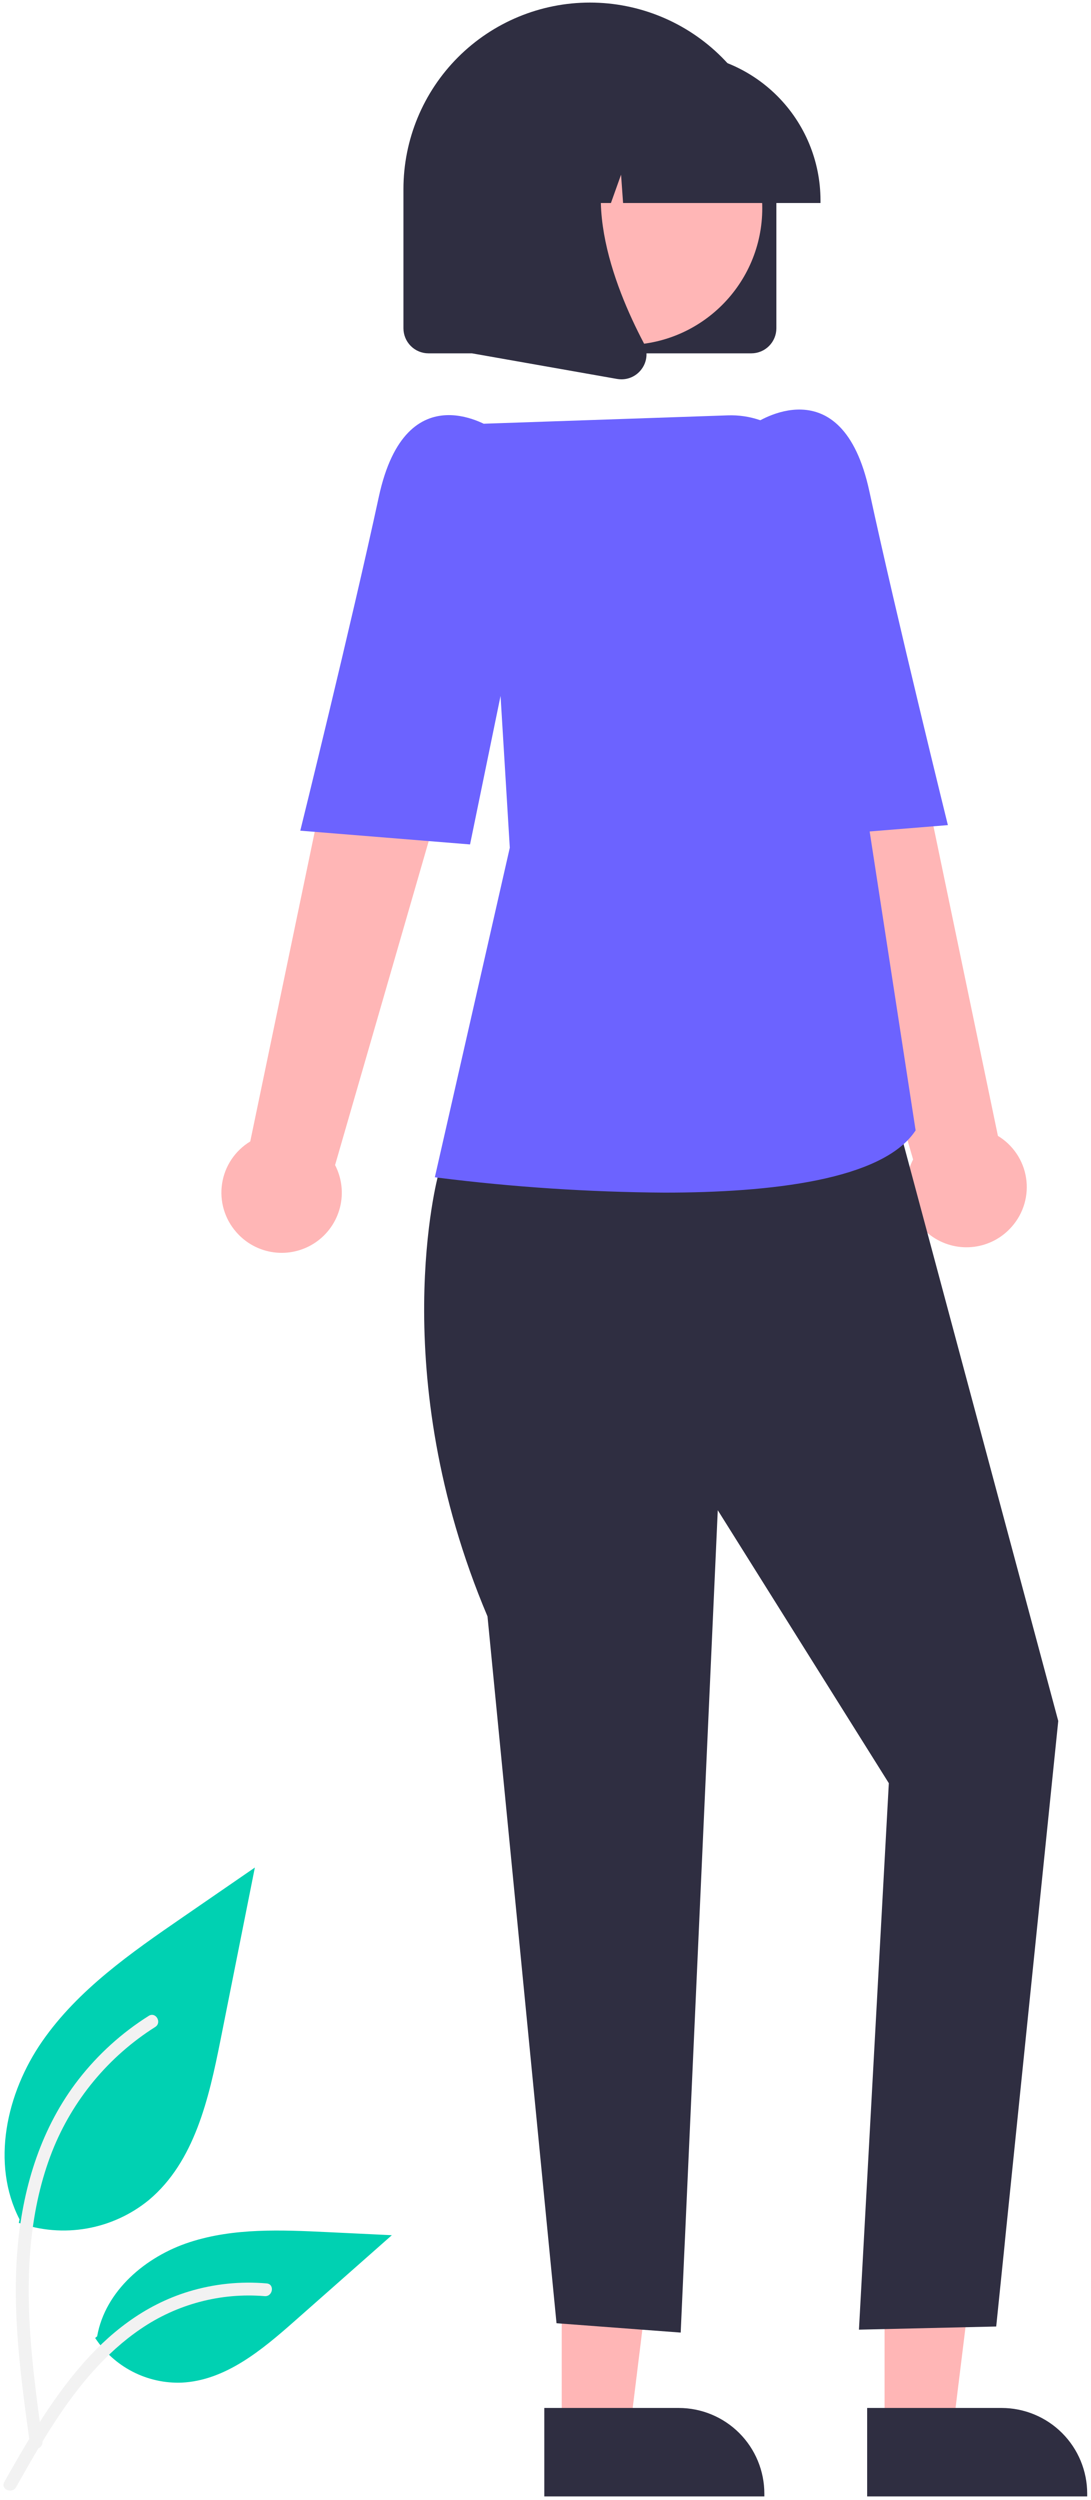 <svg width="196" height="449" viewBox="0 0 196 449" fill="none" xmlns="http://www.w3.org/2000/svg">
<path d="M3.377 399.226C7.3 400.606 11.512 400.951 15.608 400.23C19.703 399.508 23.544 397.744 26.76 395.108C34.95 388.233 37.518 376.912 39.606 366.426L45.786 335.409L32.848 344.318C23.544 350.724 14.03 357.336 7.588 366.615C1.146 375.895 -1.664 388.563 3.51 398.603" fill="#00D1B2"/>
<path d="M5.375 438.937C3.746 427.073 2.071 415.056 3.216 403.065C4.231 392.416 7.48 382.017 14.094 373.486C17.605 368.967 21.877 365.096 26.719 362.046C27.981 361.249 29.143 363.249 27.886 364.043C19.509 369.337 13.029 377.154 9.382 386.368C5.353 396.614 4.706 407.784 5.4 418.669C5.82 425.251 6.711 431.79 7.606 438.321C7.677 438.616 7.633 438.928 7.483 439.192C7.333 439.456 7.088 439.653 6.798 439.744C6.502 439.823 6.187 439.783 5.921 439.632C5.654 439.481 5.459 439.23 5.375 438.936L5.375 438.937Z" fill="#F2F2F2"/>
<path d="M17.096 419.901C18.778 422.458 21.091 424.54 23.811 425.944C26.531 427.349 29.568 428.029 32.627 427.919C40.492 427.546 47.045 422.059 52.944 416.849L70.396 401.44L58.846 400.887C50.54 400.489 42.02 400.116 34.108 402.681C26.197 405.245 18.901 411.407 17.454 419.596" fill="#00D1B2"/>
<path d="M0.772 445.757C8.611 431.885 17.704 416.469 33.953 411.541C38.47 410.176 43.207 409.687 47.908 410.1C49.39 410.228 49.02 412.512 47.541 412.385C39.66 411.731 31.795 413.811 25.269 418.277C18.989 422.551 14.1 428.494 9.961 434.796C7.426 438.656 5.156 442.68 2.885 446.699C2.16 447.983 0.038 447.056 0.772 445.757Z" fill="#F2F2F2"/>
<path d="M100.913 436.469H113.173L119.005 389.181L100.911 389.182L100.913 436.469Z" fill="#FFB6B6"/>
<path d="M97.785 432.467L121.929 432.466C126.01 432.466 129.925 434.087 132.81 436.972C135.696 439.858 137.317 443.771 137.317 447.852V448.352L97.786 448.354L97.785 432.467Z" fill="#2F2E41"/>
<path d="M158.913 436.469H171.173L177.005 389.181L158.911 389.182L158.913 436.469Z" fill="#FFB6B6"/>
<path d="M155.785 432.467L179.929 432.466C184.01 432.466 187.925 434.087 190.81 436.972C193.696 439.858 195.317 443.771 195.317 447.852V448.352L155.786 448.354L155.785 432.467Z" fill="#2F2E41"/>
<path d="M181.793 220.284C182.829 219.104 183.594 217.711 184.034 216.204C184.473 214.696 184.577 213.11 184.337 211.558C184.098 210.006 183.521 208.525 182.647 207.22C181.773 205.915 180.624 204.817 179.28 204.004L159.329 108.216L137.593 116.779L164.039 208.244C162.824 210.592 162.511 213.304 163.162 215.867C163.812 218.43 165.38 220.666 167.568 222.15C169.756 223.634 172.413 224.264 175.035 223.92C177.657 223.576 180.061 222.283 181.793 220.284Z" fill="#FFB6B6"/>
<path d="M87.764 201.838L78.728 211.011C78.728 211.011 69.04 246.514 87.579 290.3L99.979 417.25L122.289 418.93L128.949 271.234L159.679 320.26L154.311 418.405L178.972 417.838L190.118 309.086L159.679 195.602L87.764 201.838Z" fill="#2F2E41"/>
<path d="M119.361 214.195C105.754 214.101 92.164 213.203 78.662 211.507L78.119 211.435L91.585 152.249L86.948 76.098L130.736 74.598C134.7 74.455 138.577 75.78 141.623 78.32C144.67 80.861 146.67 84.437 147.241 88.362L156.203 149.117L164.493 203.02L164.382 203.182C158.425 211.917 138.506 214.195 119.361 214.195Z" fill="#6C63FF"/>
<path d="M126.752 87.193L135.649 76.04C135.649 76.04 151.246 65.374 156.182 88.23C161.118 111.086 170.289 148.19 170.289 148.19L139.791 150.66L126.752 87.193Z" fill="#6C63FF"/>
<path d="M42.443 221.284C41.407 220.104 40.642 218.711 40.203 217.204C39.763 215.696 39.659 214.11 39.899 212.558C40.138 211.006 40.715 209.525 41.589 208.22C42.463 206.915 43.612 205.817 44.956 205.004L64.907 109.216L86.643 117.779L60.197 209.244C61.413 211.592 61.725 214.304 61.075 216.867C60.424 219.43 58.856 221.666 56.668 223.15C54.48 224.634 51.823 225.264 49.201 224.92C46.58 224.576 44.175 223.283 42.443 221.284Z" fill="#FFB6B6"/>
<path d="M97.484 88.193L88.587 77.04C88.587 77.04 72.99 66.374 68.054 89.23C63.118 112.086 53.947 149.19 53.947 149.19L84.445 151.66L97.484 88.193Z" fill="#6C63FF"/>
<path d="M134.978 63.461H76.978C75.785 63.46 74.641 62.986 73.798 62.142C72.954 61.298 72.48 60.154 72.478 58.961V33.961C72.478 25.077 76.008 16.556 82.29 10.273C88.573 3.991 97.094 0.461 105.978 0.461C114.863 0.461 123.384 3.991 129.666 10.273C135.949 16.556 139.478 25.077 139.478 33.961V58.961C139.477 60.154 139.002 61.298 138.159 62.142C137.315 62.986 136.171 63.46 134.978 63.461Z" fill="#2F2E41"/>
<path d="M112.382 61.956C125.947 61.956 136.943 50.959 136.943 37.395C136.943 23.83 125.947 12.833 112.382 12.833C98.817 12.833 87.821 23.83 87.821 37.395C87.821 50.959 98.817 61.956 112.382 61.956Z" fill="#FFB6B6"/>
<path d="M147.404 36.461H111.938L111.574 31.37L109.756 36.461H104.295L103.574 26.37L99.97 36.461H89.404V35.961C89.412 28.936 92.206 22.2 97.174 17.232C102.142 12.264 108.878 9.469 115.903 9.461H120.904C127.929 9.469 134.665 12.264 139.633 17.232C144.601 22.2 147.396 28.936 147.404 35.961V36.461Z" fill="#2F2E41"/>
<path d="M111.648 68.128C111.381 68.128 111.114 68.104 110.851 68.058L84.882 63.476V20.556H113.469L112.762 21.381C102.914 32.865 110.333 51.487 115.632 61.566C116.022 62.304 116.196 63.137 116.134 63.97C116.072 64.803 115.775 65.601 115.279 66.273C114.864 66.847 114.318 67.315 113.687 67.637C113.056 67.96 112.357 68.128 111.648 68.128Z" fill="#2F2E41"/>
</svg>
